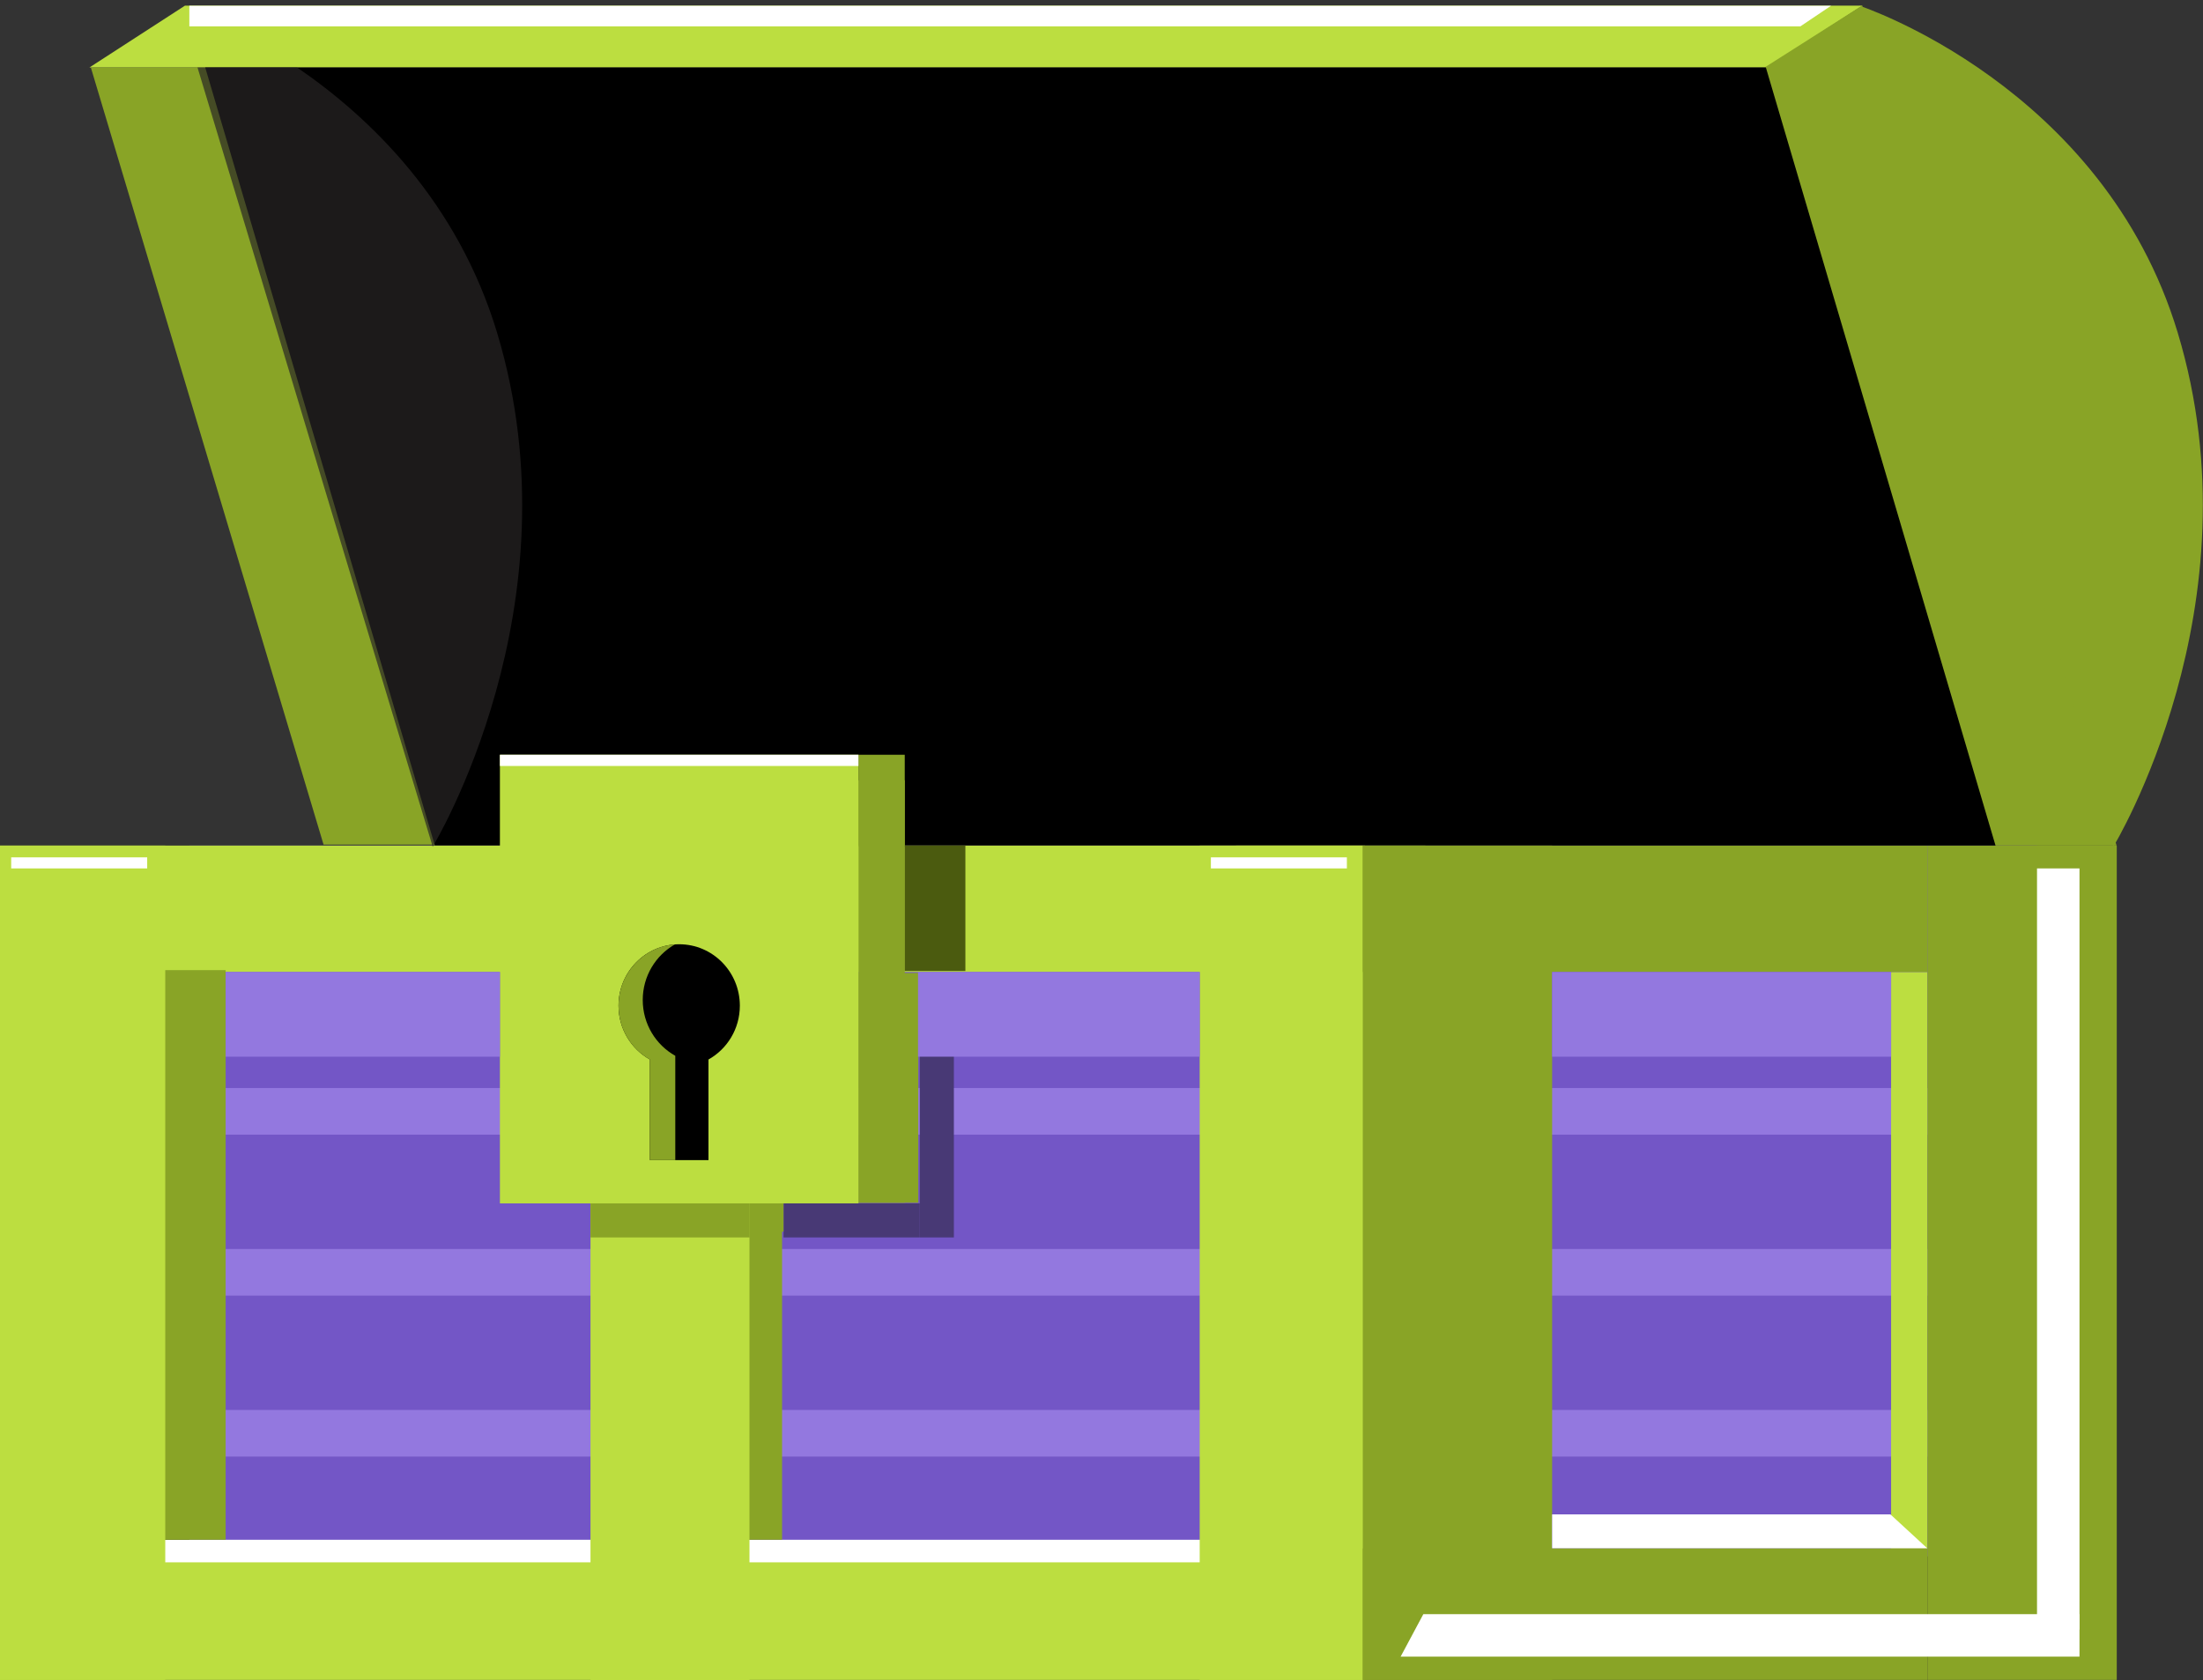 <svg width="194" height="148" viewBox="0 0 194 148" fill="none" xmlns="http://www.w3.org/2000/svg">
<rect x="0" y="0" width="194" height="148" fill="#333333" stroke="none"/>
<path d="M191.776 29.312C185.211 7.543 163.752 0.507 163.752 0.507L186.103 74.583C186.103 74.583 199.028 53.355 191.776 29.312Z" fill="#89A426"/>
<path d="M16.287 0.498L164.001 0.498L155.586 5.946H7.872L16.287 0.498Z" fill="#BCDE40"/>
<path d="M8 5.946L18.993 5.946L39.486 74.399L28.493 74.399L8 5.946Z" fill="#89A426"/>
<path d="M149.83 9.476L163.987 0.484L186.393 74.488H166.959L149.83 9.476Z" fill="#89A426"/>
<path d="M18.073 5.946L155.507 5.946L176 75.399L38.566 75.399L18.073 5.946Z" fill="black"/>
<rect x="16.673" y="74.487" width="162.71" height="62.605" fill="#7356C6"/>
<rect x="16.936" y="124.197" width="162.447" height="4.106" fill="#9378DF"/>
<rect x="16.936" y="110.018" width="162.447" height="4.106" fill="#9378DF"/>
<rect x="16.936" y="95.84" width="162.447" height="4.106" fill="#9378DF"/>
<rect y="145.988" width="10.357" height="120.01" transform="rotate(-90 0 145.988)" fill="white"/>
<rect y="147.975" width="10.357" height="120.01" transform="rotate(-90 0 147.975)" fill="#BCDE40"/>
<rect y="85.619" width="11.136" height="120.01" transform="rotate(-90 0 85.619)" fill="#BCDE40"/>
<rect x="52.198" y="74.487" width="16.673" height="61.144" fill="#89A426"/>
<rect x="52" y="74" width="14" height="74" fill="#BCDE40"/>
<rect x="52.986" y="75.52" width="11.976" height="0.975" fill="white"/>
<rect x="75.596" y="68.729" width="4.078" height="37.219" fill="#89A426"/>
<rect x="75.596" y="85.703" width="5.27" height="20.244" fill="#89A426"/>
<rect x="75.596" y="66.483" width="4.078" height="8.103" fill="#89A426"/>
<rect x="44.023" y="66.483" width="31.573" height="39.517" fill="#BCDE40"/>
<rect x="44.023" y="66.483" width="31.573" height="0.988" fill="white"/>
<path fill-rule="evenodd" clip-rule="evenodd" d="M62.389 93.327C64.036 92.405 65.152 90.628 65.152 88.587C65.152 85.598 62.76 83.175 59.809 83.175C56.859 83.175 54.467 85.598 54.467 88.587C54.467 90.628 55.583 92.405 57.23 93.327V102.19H62.389V93.327Z" fill="black"/>
<path fill-rule="evenodd" clip-rule="evenodd" d="M59.432 83.188C57.743 84.149 56.601 85.982 56.601 88.084C56.601 90.201 57.758 92.044 59.467 93V102.19L57.23 102.19V93.327C55.583 92.405 54.467 90.628 54.467 88.587C54.467 85.726 56.658 83.384 59.432 83.188Z" fill="#89A426"/>
<rect x="3.198" y="85.453" width="16.673" height="50.178" fill="#89A426"/>
<rect y="74.487" width="14.553" height="73.487" fill="#BCDE40"/>
<rect x="0.986" y="75.52" width="11.976" height="0.975" fill="white"/>
<rect x="108.845" y="74.487" width="16.673" height="63.13" fill="#89A426"/>
<rect x="105.647" y="74.487" width="14.553" height="73.487" fill="#BCDE40"/>
<rect x="106.633" y="75.52" width="11.976" height="0.975" fill="white"/>
<rect width="3.198" height="50.777" transform="matrix(-1 0 0 1 169.732 85.619)" fill="#BCDE40"/>
<rect width="16.673" height="73.487" transform="matrix(-1 0 0 1 186.405 74.487)" fill="#89A426"/>
<rect width="16.673" height="73.487" transform="matrix(-1 0 0 1 136.683 74.487)" fill="#89A426"/>
<rect width="11.132" height="49.722" transform="matrix(8.93032e-09 -1 -1 -1.59236e-08 169.732 85.619)" fill="#89A426"/>
<path d="M169.732 136.395L166.473 133.395L136.683 133.395L136.683 136.395L169.732 136.395Z" fill="white"/>
<rect width="11.579" height="49.722" transform="matrix(8.93032e-09 -1 -1 -1.59236e-08 169.732 147.975)" fill="#89A426"/>
<path d="M79.674 85.531V74.487H85.013V85.531H79.674Z" fill="#4B5B0F"/>
<rect x="81" y="86" width="3" height="23" fill="#483975"/>
<rect x="80.844" y="85.619" width="24.803" height="7.461" fill="#9378DF"/>
<rect x="19.871" y="85.619" width="24.151" height="7.461" fill="#9378DF"/>
<rect x="136.683" y="85.619" width="29.851" height="7.461" fill="#9378DF"/>
<path d="M81 106L81 109L69 109L69 106L81 106Z" fill="#483975"/>
<path d="M66 106L66 109L52 109L52 106L66 106Z" fill="#89A426"/>
<path d="M69 106L69 108.476L66 109L66 106L69 106Z" fill="#89A426"/>
<rect x="179.383" y="76.495" width="3.741" height="67.047" fill="white"/>
<path d="M123.341 145.926L125.341 142.185L183.124 142.185L183.124 145.926L123.341 145.926Z" fill="white"/>
<path fill-rule="evenodd" clip-rule="evenodd" d="M17.393 5.946L38.103 74.583C38.103 74.583 51.028 53.355 43.776 29.312C40.291 17.755 32.607 10.35 26.166 5.946H17.393Z" fill="#282626" fill-opacity="0.7"/>
<path d="M16.673 0.507L161.245 0.507L158.545 2.322H16.673V0.507Z" fill="white"/>
</svg>
